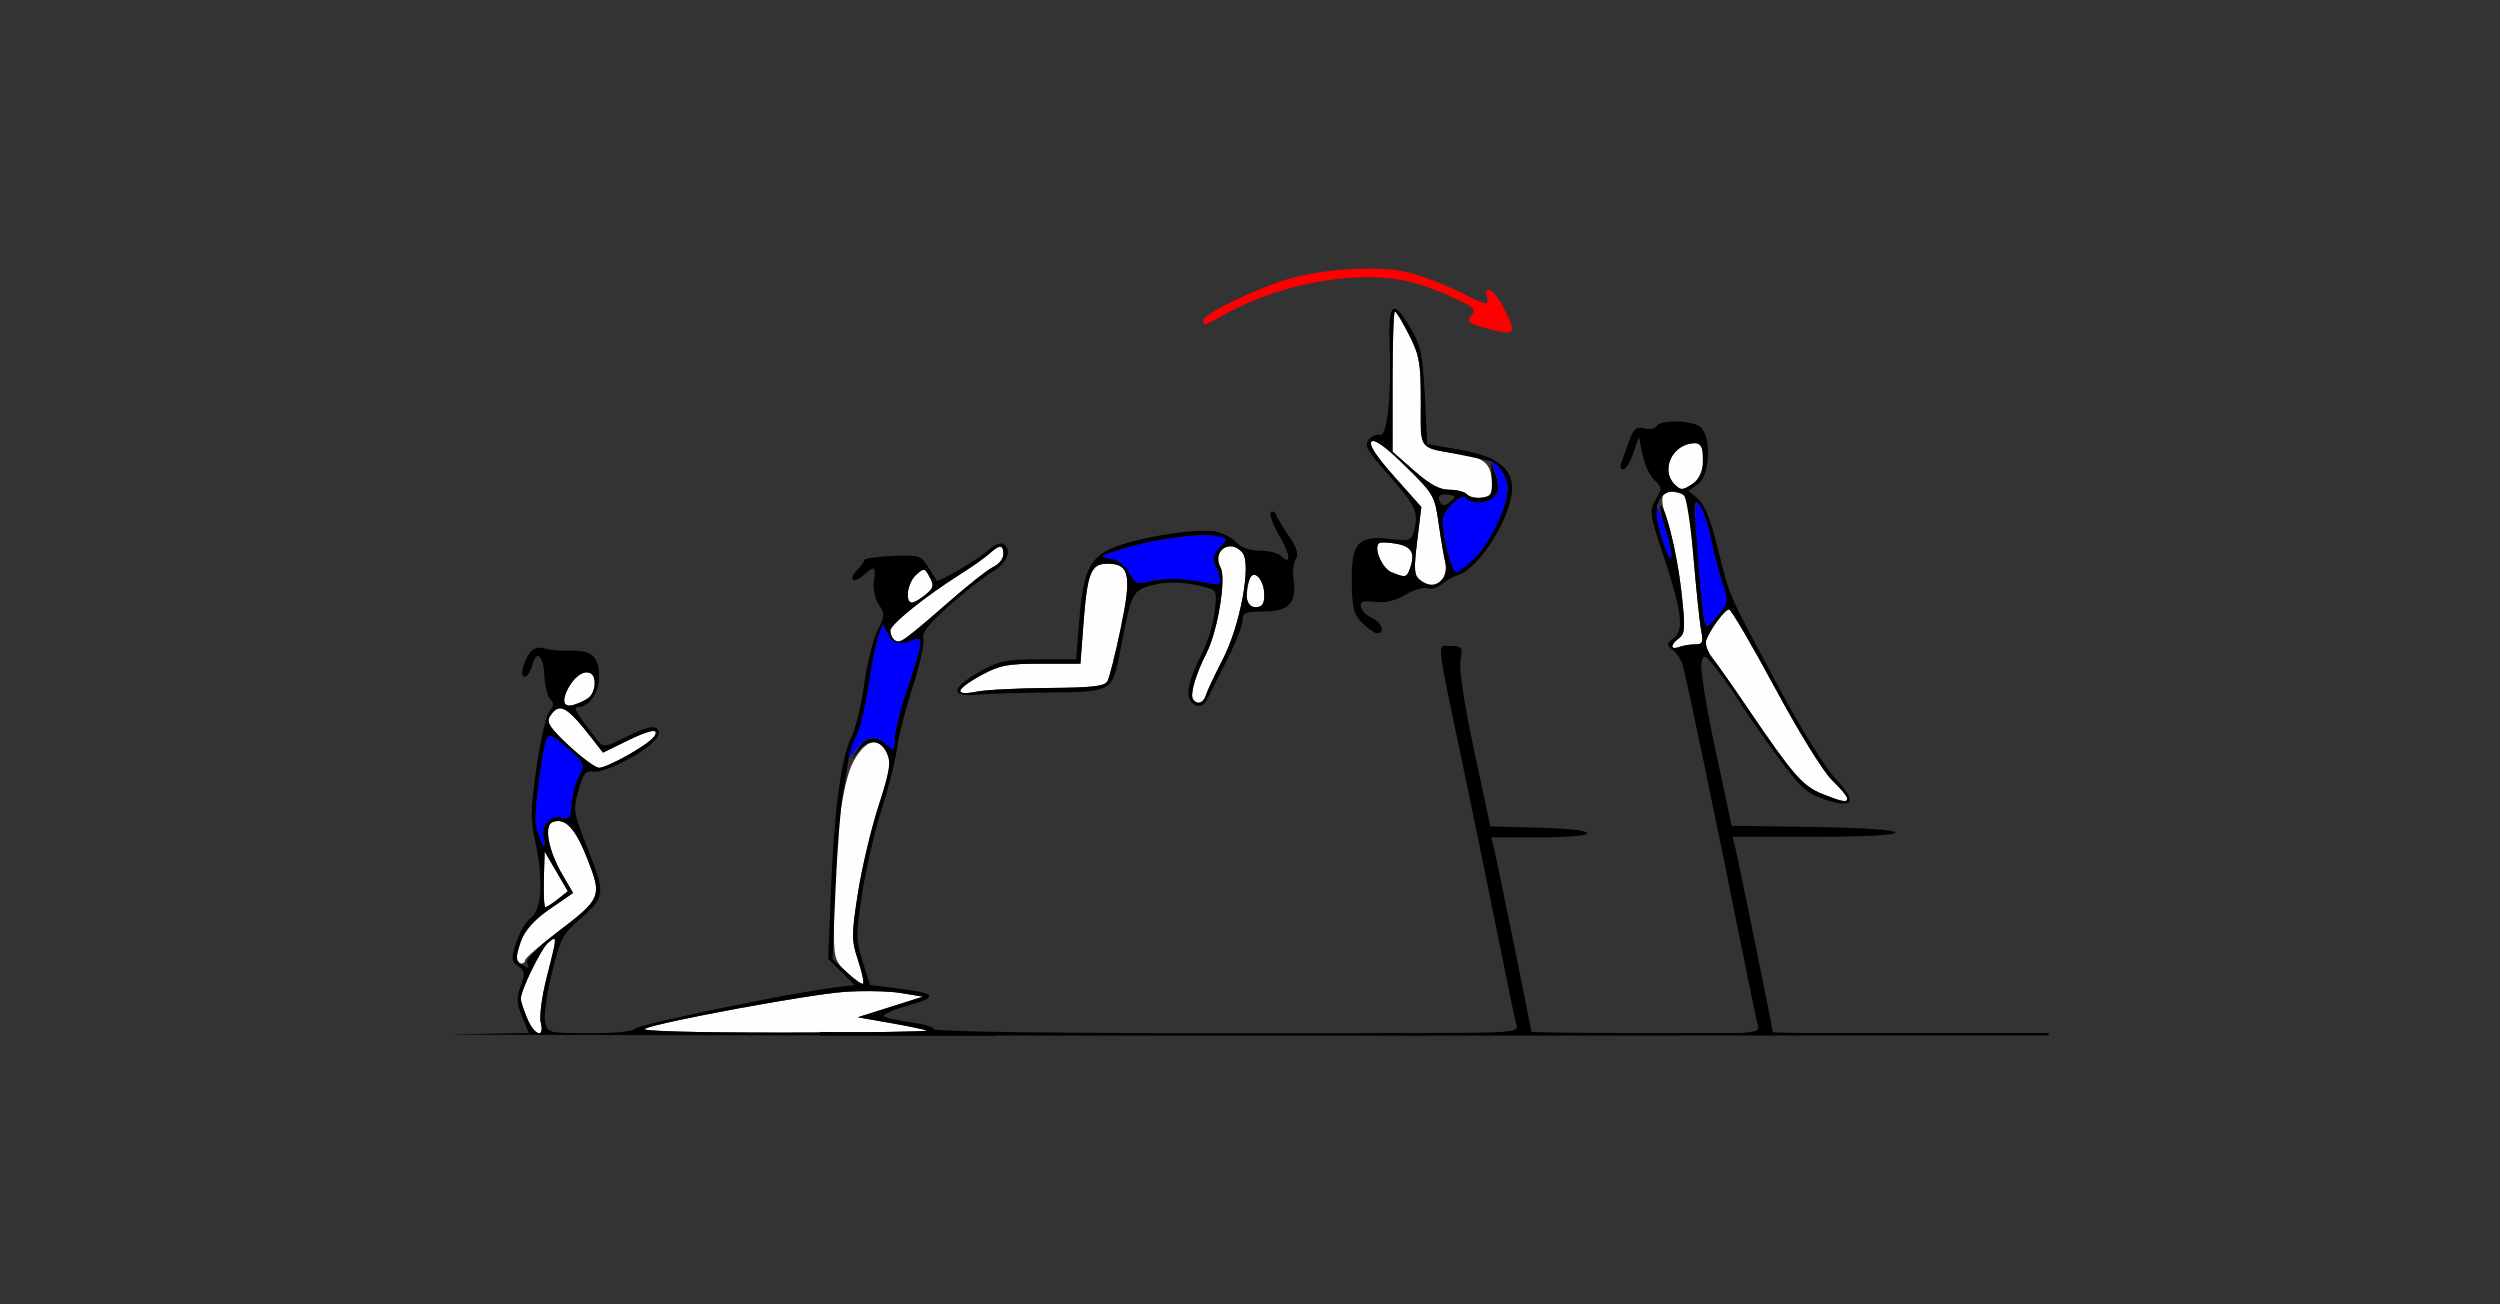 <?xml version="1.0" encoding="UTF-8" standalone="no"?>
<!-- Created with Inkscape (http://www.inkscape.org/) -->

<svg
   xmlns:dc="http://purl.org/dc/elements/1.1/"
   xmlns:cc="http://creativecommons.org/ns#"
   xmlns:rdf="http://www.w3.org/1999/02/22-rdf-syntax-ns#"
   xmlns:svg="http://www.w3.org/2000/svg"
   xmlns="http://www.w3.org/2000/svg"
   xmlns:sodipodi="http://sodipodi.sourceforge.net/DTD/sodipodi-0.dtd"
   xmlns:inkscape="http://www.inkscape.org/namespaces/inkscape"
   version="1.1"
   width="575"
   height="300"
   id="svg2"
   inkscape:version="0.91 r13725"
   sodipodi:docname="ub131001.svg">
  <rect width="100%" height="100%" fill="#333333" stroke="none"/>
  <sodipodi:namedview
     pagecolor="#cacaca"
     bordercolor="#666666"
     borderopacity="1"
     objecttolerance="10"
     gridtolerance="10"
     guidetolerance="10"
     inkscape:pageopacity="0"
     inkscape:pageshadow="2"
     inkscape:window-width="1382"
     inkscape:window-height="900"
     id="namedview11"
     showgrid="false"
     inkscape:zoom="0.70021938"
     inkscape:cx="246.33384"
     inkscape:cy="133.04741"
     inkscape:window-x="0"
     inkscape:window-y="0"
     inkscape:window-maximized="0"
     inkscape:current-layer="svg2" />
  <defs
     id="defs6" />
  <g
     id="g5038"
     transform="translate(559.353,40.319)">
    <g
       id="g5033">
      <path
         d="m -438.121,193.857 c -0.797,-1.907 -1.449,-3.92 -1.449,-4.471 0,-1.978 4.71,-11.588 6.338,-12.933 2.088,-1.724 2.082,-1.609 -0.358,7.951 -1.111,4.352 -1.737,9.039 -1.392,10.417 0.96,3.826 -1.447,3.087 -3.139,-0.963 z m 27.051,2.439 c 3.594,-1.606 37.802,-7.92 46,-8.491 4.4,-0.306 10.25,-0.183 13,0.275 l 5,0.832 -7.5,2.37 -7.5,2.37 7.35,1.286 c 4.043,0.707 7.868,1.498 8.5,1.757 0.632,0.259 -14.15,0.476 -32.85,0.482 -20.782,0.007 -33.222,-0.336 -32,-0.882 z m 46.637,-12.843 c -3.081,-2.878 -3.137,-3.097 -3.137,-12.226 0,-16.926 1.893,-31.884 4.637,-36.652 2.851,-4.952 5.788,-5.605 7.575,-1.683 0.987,2.166 0.681,4.079 -1.957,12.25 -1.719,5.326 -3.848,14.351 -4.731,20.055 -1.482,9.576 -1.479,10.75 0.037,15.315 0.903,2.719 1.433,5.153 1.177,5.408 -0.256,0.256 -1.876,-0.854 -3.602,-2.466 z m -76.137,-3.307 c 0,-3.885 2.807,-8.044 7.704,-11.417 l 5.329,-3.67 -2.43,-4.147 c -3.26,-5.562 -4.353,-11.361 -2.291,-12.153 2.886,-1.107 5.253,1.409 8.042,8.549 3.381,8.655 3.21,9.057 -7.236,16.998 -3.915,2.976 -7.118,5.773 -7.118,6.215 0,0.442 -0.45,0.804 -1,0.804 -0.55,0 -1,-0.531 -1,-1.179 z m 6.305,-18.226 0.178,-6.405 2.674,4.578 2.674,4.578 -2.323,1.827 c -1.278,1.005 -2.561,1.827 -2.852,1.827 -0.291,0 -0.449,-2.882 -0.351,-6.405 z m 5.765,-30.735 c -4.313,-4.021 -5.224,-5.391 -4.429,-6.652 2.156,-3.417 3.821,-2.585 9.565,4.783 l 2.705,3.47 5.664,-2.778 c 5.526,-2.71 7.314,-2.929 5.954,-0.728 -0.968,1.567 -10.753,7.032 -12.528,6.998 -0.825,-0.016 -3.944,-2.307 -6.931,-5.093 z m -1.069,-10.328 c 0,-2.6 3.079,-6.532 5.115,-6.532 1.318,0 1.885,0.715 1.885,2.378 0,2.611 -1.316,4.015 -4.75,5.067 -1.684,0.516 -2.25,0.287 -2.25,-0.913 z m 144.588,-0.39 c -0.703,-1.137 0.67,-5.766 3.166,-10.671 2.542,-4.996 4.525,-17.083 3.206,-19.546 -2.082,-3.89 2.22,-6.824 5.034,-3.433 2.111,2.544 -0.519,16.762 -4.534,24.508 -1.853,3.575 -3.6,7.287 -3.883,8.25 -0.545,1.856 -2.105,2.322 -2.989,0.892 z m -53.588,-1.874 c 0,-0.523 2.198,-2.147 4.885,-3.609 4.259,-2.318 6.036,-2.659 13.857,-2.659 l 8.971,0 0.682,-9.037 c 0.898,-11.891 1.721,-13.963 5.545,-13.963 5.078,0 5.612,2.605 3.047,14.878 -1.221,5.842 -2.586,11.297 -3.034,12.122 -0.655,1.205 -3.334,1.518 -13.634,1.59 -7.051,0.05 -14.507,0.436 -16.569,0.859 -2.242,0.46 -3.75,0.387 -3.75,-0.181 z m -15.333,-11.935 c -0.367,-0.367 -0.667,-1.252 -0.667,-1.968 0,-1.389 8.061,-7.875 16.09,-12.945 2.683,-1.694 5.708,-3.832 6.722,-4.75 2.378,-2.152 3.187,-2.109 3.187,0.17 0,1.012 -1.039,2.313 -2.309,2.892 -1.27,0.579 -6.448,4.701 -11.507,9.161 -9.097,8.019 -10.216,8.743 -11.517,7.442 z m 81.333,-9.752 c 0,-1.33 0.278,-3.142 0.617,-4.026 0.952,-2.48 3.383,0.083 3.383,3.566 0,2.211 -0.463,2.878 -2,2.878 -1.449,0 -2,-0.667 -2,-2.418 z m -78,-0.927 c 0,-1.29 0.864,-3.127 1.92,-4.083 1.835,-1.661 1.974,-1.637 3.133,0.528 1.05,1.961 0.911,2.51 -1.031,4.083 -2.994,2.425 -4.022,2.29 -4.022,-0.528 z m 117.804,-2.905 c -1.35,-1.069 -1.441,-2.374 -0.629,-9.015 l 0.95,-7.765 -6.233,-7.014 c -4.199,-4.724 -5.904,-7.344 -5.223,-8.024 0.681,-0.681 3.213,1.149 7.757,5.605 6.535,6.408 6.776,6.821 7.676,13.176 0.511,3.608 1.197,7.63 1.525,8.937 1.048,4.176 -2.538,6.701 -5.823,4.1 z m -6.524,-1.77 c -2.119,-0.853 -4.153,-5.44 -2.947,-6.647 0.315,-0.315 2.169,-0.274 4.12,0.092 3.595,0.675 4.373,2.259 2.94,5.993 -0.682,1.778 -0.987,1.82 -4.113,0.562 z m 17.256,-17.923 c -0.359,-0.582 -2.102,-1.057 -3.872,-1.057 -2.377,0 -4.519,-1.145 -8.191,-4.376 l -4.973,-4.376 0,-16.124 c 0,-8.868 0.243,-16.124 0.541,-16.124 0.298,-2.5e-5 1.76,2.407 3.25,5.35 2.41,4.76 2.709,6.457 2.709,15.393 0,11.224 -0.321,10.748 7.97,11.847 6.413,0.851 8.151,2.193 8.361,6.455 0.15,3.047 -0.144,3.491 -2.486,3.762 -1.461,0.169 -2.95,-0.168 -3.309,-0.75 z"
         id="path2997-3"
         style="fill:#fefefe"
         inkscape:connector-curvature="0"
         sodipodi:nodetypes="csssscccsscccscscccsssssssccsscsssssssscccssscsscsssccssssssssssssssscssssssscsssssscsssssssssssscssssssccssccssscssssssss" />
      <path
         d="m -435.102,152.825 c -0.258,-0.825 -0.702,-2.234 -0.988,-3.132 -0.592,-1.861 1.439,-18.16 2.523,-20.243 0.543,-1.043 1.69,-0.493 4.763,2.282 3.972,3.588 4.02,3.713 2.57,6.619 -0.813,1.629 -1.559,4.518 -1.657,6.419 -0.154,2.961 -0.477,3.383 -2.253,2.941 -2.577,-0.641 -4.848,1.888 -4.137,4.607 0.605,2.312 -0.117,2.756 -0.82,0.505 z m 70.563,-18.79 c -0.017,-0.434 0.809,-2.459 1.837,-4.5 1.028,-2.041 2.403,-7.429 3.057,-11.973 0.654,-4.545 1.668,-9.639 2.254,-11.321 l 1.066,-3.057 1.186,2.321 c 1.193,2.334 2.586,2.651 5.819,1.325 2.448,-1.005 2.267,0.592 -1.25,10.996 -1.65,4.881 -3,10.21 -3,11.843 0,2.811 -0.096,2.88 -1.829,1.312 -2.623,-2.374 -4.71,-2.05 -7.056,1.095 -1.128,1.512 -2.066,2.395 -2.083,1.96 z m 64.802,-42.677 c -1.08,-1.882 -2.641,-3.009 -4.494,-3.247 -2.488,-0.319 -2.158,-0.58 2.66,-2.105 7.197,-2.278 18.108,-3.809 21.833,-3.064 2.945,0.589 2.949,0.601 0.985,2.565 -1.241,1.241 -1.717,2.594 -1.282,3.646 2.101,5.087 1.969,5.363 -2.151,4.504 -4.803,-1.002 -10.088,-1.049 -13.391,-0.12 -2.079,0.585 -2.788,0.214 -4.16,-2.178 z m 73.249,-5.082 c -0.596,-2.777 -1.083,-5.849 -1.083,-6.826 0,-2.319 4.552,-6.66 5.454,-5.2 0.985,1.594 5.113,1.303 6.58,-0.465 0.988,-1.191 1.026,-2.38 0.168,-5.25 l -1.11,-3.71 1.955,2.361 c 2.509,3.03 2.467,6.02 -0.174,12.454 -1.998,4.867 -7.701,11.685 -9.774,11.685 -0.512,0 -1.419,-2.272 -2.015,-5.049 z"
         id="path2991-3"
         style="fill:#0000fe"
         inkscape:connector-curvature="0"
         sodipodi:nodetypes="cssssssscccssscssssssccsssssssssssssscssss" />
      <path
         sodipodi:nodetypes="sssssssssssssssssscccssssssssssssscccsssccssssssssccccssssssscsssssscccssssssssccsssssssssssssscssssssssssssscsscssssssscccccsssssssssssssssssssssssssssscccsccsssscscccsssssssssssssssssssssssssssssssssccssssssssssssccssssssssssssccssssccssssssscccscssscssssssscccssssscccscccccscccssssscscccccccsss"
         inkscape:connector-curvature="0"
         style="fill:#000000"
         d="m -238.699,30.725 c -0.988,0.173 -1.26,2.991 -1.025,8.646 0.468,11.304 -0.607,20.982 -2.26,20.348 -0.697,-0.267 -1.847,0.217 -2.559,1.074 -1.105,1.331 -0.397,2.566 4.84,8.459 6.016,6.769 6.7,8.355 5.518,12.764 -0.533,1.986 -1.047,2.137 -5.502,1.609 -7.305,-0.865 -8.903,0.96 -8.766,10.008 0.09,5.934 0.466,7.366 2.449,9.35 1.288,1.288 2.814,2.342 3.389,2.342 1.928,0 1.07,-2.514 -1.199,-3.512 -1.234,-0.543 -2.375,-1.687 -2.535,-2.541 -0.23,-1.225 0.453,-1.467 3.229,-1.143 2.36,0.276 4.679,-0.273 7.037,-1.664 1.935,-1.141 4.209,-1.81 5.053,-1.486 0.844,0.324 2.306,-0.087 3.248,-0.914 0.942,-0.827 2.64,-1.785 3.773,-2.129 4.909,-1.49 12.439,-13.591 12.439,-19.99 0,-4.653 -3.741,-7.408 -12,-8.834 l -7.5,-1.295 -0.561,-10.996 c -0.493,-9.664 -0.9,-11.577 -3.361,-15.793 -1.736,-2.973 -2.938,-4.437 -3.707,-4.303 z m 0.17,0.6 c 0.298,-2.5e-5 1.76,2.407 3.25,5.35 2.415,4.769 2.709,6.451 2.709,15.482 0,11.401 -1.025,10.083 9.5,12.205 2.75,0.554 5.625,1.146 6.389,1.314 2.037,0.45 4.111,3.682 4.111,6.404 0,4.007 -4.075,12.569 -7.613,15.994 -1.846,1.788 -3.777,3.25 -4.289,3.25 -0.913,0 -3.098,-8.373 -3.098,-11.875 0,-2.319 4.551,-6.658 5.453,-5.199 0.98,1.586 5.109,1.306 6.562,-0.445 0.941,-1.134 0.999,-2.34 0.227,-4.75 l -1.035,-3.23 0.146,4 c 0.128,3.496 -0.152,4.041 -2.219,4.334 -1.301,0.184 -2.855,-0.153 -3.451,-0.75 -0.597,-0.597 -2.468,-1.084 -4.16,-1.084 -2.21,0 -4.48,-1.232 -8.051,-4.375 l -4.973,-4.377 0,-16.123 c 0,-8.868 0.243,-16.125 0.541,-16.125 z m -5.031,29.795 c 1.003,-0.045 3.44,1.843 7.416,5.742 6.535,6.408 6.776,6.821 7.676,13.176 0.511,3.608 1.197,7.631 1.525,8.938 0.328,1.307 0.04,3.045 -0.639,3.863 -1.507,1.815 -3.1,1.887 -5.186,0.236 -1.35,-1.069 -1.441,-2.375 -0.629,-9.016 l 0.951,-7.764 -6.234,-7.014 c -4.199,-4.724 -5.903,-7.345 -5.223,-8.025 0.085,-0.085 0.199,-0.13 0.342,-0.137 z m 16.828,12.266 c 0.226,0.016 0.473,0.049 0.74,0.102 1.562,0.305 1.578,0.467 0.166,1.637 -1.125,0.932 -1.761,0.984 -2.256,0.184 -0.801,-1.295 -0.235,-2.036 1.35,-1.922 z m -39.824,3.961 c -0.168,-0.019 -0.342,0.038 -0.498,0.184 -0.417,0.388 0.461,2.785 1.951,5.328 2.602,4.44 2.784,7.118 0.316,4.65 -0.651,-0.651 -2.823,-1.184 -4.828,-1.184 -2.301,0 -4.275,-0.695 -5.352,-1.885 -0.938,-1.037 -3.06,-2.157 -4.717,-2.488 -3.844,-0.769 -15.205,0.833 -22.072,3.111 -6.778,2.248 -8.435,5.318 -9.379,17.387 l -0.693,8.875 -8.621,0.01 c -7.771,0.008 -9.145,0.31 -13.936,3.057 -6.135,3.518 -6.379,5.611 -0.592,5.066 2.149,-0.202 9.68,-0.427 16.736,-0.5 14.877,-0.153 14.727,-0.065 16.607,-9.9 2.513,-13.145 2.718,-13.562 7.252,-14.783 3.751,-1.01 8.158,-0.772 13.176,0.709 1.623,0.479 1.777,1.205 1.195,5.592 -0.368,2.773 -1.604,6.875 -2.748,9.117 -3.105,6.087 -3.96,9.751 -2.643,11.338 l 0,0.002 c 1.32,1.591 2.916,1.272 3.84,-0.766 0.359,-0.792 2.305,-4.655 4.322,-8.584 2.018,-3.929 3.668,-8.091 3.668,-9.25 0,-1.86 0.583,-2.107 4.965,-2.107 5.711,0 7.554,-2.002 6.77,-7.35 -0.252,-1.716 -0.019,-3.822 0.516,-4.678 0.71,-1.137 0.288,-2.565 -1.566,-5.297 -1.396,-2.057 -2.735,-4.29 -2.975,-4.959 -0.15,-0.418 -0.415,-0.664 -0.695,-0.695 z m -14.893,5.42 c 0.669,0.025 1.247,0.083 1.713,0.176 2.945,0.589 2.949,0.6 0.984,2.564 -1.241,1.241 -1.718,2.595 -1.283,3.646 2.101,5.087 1.97,5.363 -2.15,4.504 -2.137,-0.446 -5.46,-0.814 -7.385,-0.818 -1.925,-0.004 -4.628,0.31 -6.006,0.697 -2.079,0.585 -2.788,0.214 -4.16,-2.178 -1.08,-1.882 -2.641,-3.01 -4.494,-3.248 -2.488,-0.319 -2.158,-0.579 2.66,-2.104 6.298,-1.993 15.439,-3.415 20.121,-3.24 z m 40.658,1.684 c 0.747,0.017 1.699,0.118 2.674,0.301 3.595,0.675 4.372,2.258 2.939,5.992 -0.682,1.778 -0.987,1.82 -4.113,0.562 -2.119,-0.853 -4.152,-5.44 -2.945,-6.646 0.158,-0.158 0.699,-0.226 1.445,-0.209 z m -88.441,0.227 c -0.717,0.062 -1.765,0.596 -2.662,1.408 -2.499,2.262 -11.638,7.667 -12.023,7.111 -0.142,-0.204 -1.039,-1.617 -1.992,-3.141 -1.639,-2.619 -2.088,-2.756 -8.197,-2.5 -3.555,0.149 -6.463,0.576 -6.463,0.949 -1.4e-4,0.373 -0.729,1.406 -1.619,2.297 -2.191,2.191 -0.87,3.275 1.441,1.184 2.545,-2.303 2.897,-2.105 2.391,1.342 -0.255,1.734 0.22,4.01 1.123,5.389 1.433,2.187 1.409,2.687 -0.285,6.01 -1.016,1.994 -2.4,7.556 -3.074,12.361 -0.674,4.806 -2.015,10.313 -2.98,12.238 -2.328,4.644 -3.97,17.121 -4.697,35.68 l -0.596,15.178 3.029,3.029 3.027,3.027 -4.631,0.57 c -10.308,1.272 -45.652,8.594 -45.963,9.521 -0.191,0.57 -4.524,0.994 -10.141,0.994 -9.607,0 -9.822,-0.051 -10.432,-2.48 -0.342,-1.364 0.341,-6.427 1.518,-11.25 1.893,-7.758 2.589,-9.155 6.031,-12.115 6.336,-5.449 6.418,-6.019 2.369,-16.258 -3.45,-8.724 -3.532,-9.233 -2.252,-13.729 1.12,-3.931 1.676,-4.619 3.533,-4.355 2.453,0.348 11.226,-4.071 13.861,-6.982 1.17,-1.293 1.377,-2.199 0.664,-2.912 -0.713,-0.713 -2.787,-0.175 -6.668,1.729 -5.544,2.719 -5.655,2.73 -7.156,0.807 -4.76,-6.099 -5.558,-7.453 -4.391,-7.453 2.589,0 4.896,-3.315 4.896,-7.033 0,-4.594 -1.686,-6.096 -6.658,-5.934 -2.113,0.069 -4.774,-0.166 -5.912,-0.523 -2.252,-0.706 -3.761,0.606 -4.875,4.24 -0.411,1.341 -0.266,2.25 0.359,2.25 0.577,0 1.334,-1.144 1.686,-2.543 0.957,-3.813 2.595,-2.455 2.828,2.346 0.113,2.326 0.731,4.757 1.375,5.4 0.894,0.894 0.848,1.54 -0.191,2.734 -0.749,0.86 -2.087,6.625 -2.973,12.812 -1.398,9.766 -1.43,12.074 -0.244,17.5 1.843,8.436 1.39,15.511 -1.104,17.258 -1.058,0.741 -2.546,3.235 -3.307,5.539 -1.259,3.815 -1.222,4.306 0.408,5.498 1.56,1.141 1.634,1.739 0.584,4.643 -0.991,2.741 -0.93,3.991 0.348,7.049 l 1.555,3.717 -17.189,0.299 c -9.454,0.164 86.086,0.304 212.311,0.311 3.866,2.1e-4 7.001,-0.002 10.812,-0.002 l 2.053,-0.58 c -1.56,0.011 -5.268,-0.047 -7.029,-0.038 -9.56,0.045 -22.24,0.057 -39.77,0.057 -41.193,0 -68.066,-0.366 -68.066,-0.928 0,-0.51 -2.481,-1.238 -5.514,-1.617 -3.032,-0.379 -5.715,-1.017 -5.963,-1.418 -0.248,-0.401 2.344,-1.52 5.762,-2.486 7.011,-1.983 6.343,-2.769 -3.369,-3.965 l -5.584,-0.688 -1.697,-5.385 c -1.577,-5.002 -1.584,-6.119 -0.109,-15.699 0.873,-5.673 2.89,-14.364 4.48,-19.314 1.59,-4.95 3.175,-11.25 3.521,-14 0.347,-2.75 1.979,-9.152 3.627,-14.227 1.648,-5.075 2.74,-10.029 2.43,-11.008 -0.41,-1.291 1.192,-3.352 5.832,-7.502 3.518,-3.147 8.014,-6.674 9.99,-7.84 3.526,-2.081 4.709,-5.116 2.52,-6.469 -0.148,-0.091 -0.349,-0.124 -0.588,-0.104 z m 52.822,0.652 c 0.93,-0.012 1.955,0.429 2.834,1.488 2.111,2.544 -0.52,16.762 -4.535,24.508 -1.853,3.575 -3.6,7.287 -3.883,8.25 -0.545,1.856 -2.105,2.322 -2.988,0.893 -0.703,-1.137 0.67,-5.765 3.166,-10.67 2.542,-4.996 4.525,-17.083 3.207,-19.547 -1.431,-2.674 0.154,-4.896 2.199,-4.922 z m -52.861,0.09 c 0.5,0.027 0.701,0.607 0.701,1.746 0,1.012 -1.039,2.312 -2.309,2.891 -1.27,0.579 -6.449,4.702 -11.508,9.162 -5.059,4.46 -9.569,8.107 -10.023,8.107 -1.215,0 -2.16,-1.152 -2.16,-2.635 0,-1.389 8.061,-7.875 16.09,-12.945 2.683,-1.694 5.708,-3.832 6.723,-4.75 1.189,-1.076 1.987,-1.603 2.486,-1.576 z m 24.641,3.906 c 5.078,0 5.613,2.604 3.049,14.877 -1.221,5.842 -2.587,11.298 -3.035,12.123 -0.655,1.205 -3.335,1.517 -13.635,1.59 -7.051,0.05 -14.506,0.436 -16.568,0.859 -5.24,1.075 -4.741,-0.591 1.135,-3.789 4.259,-2.318 6.037,-2.66 13.857,-2.66 l 8.971,0 0.682,-9.037 c 0.898,-11.891 1.721,-13.963 5.545,-13.963 z m -42.199,1.402 c 0.409,0.069 0.733,0.615 1.312,1.697 1.05,1.961 0.911,2.511 -1.031,4.084 -1.234,0.999 -2.644,1.816 -3.133,1.816 -1.653,0 -0.903,-4.677 1.031,-6.428 0.917,-0.83 1.411,-1.239 1.82,-1.17 z m 75.807,1.176 c 1.085,-0.162 2.453,1.932 2.453,4.545 0,2.211 -0.463,2.877 -2,2.877 -2.066,0 -2.708,-2.991 -1.383,-6.443 0.238,-0.62 0.568,-0.924 0.93,-0.979 z m -85.303,11.281 1.188,2.32 c 1.193,2.334 2.586,2.651 5.818,1.324 2.448,-1.005 2.267,0.592 -1.25,10.996 -1.65,4.881 -3,10.212 -3,11.844 0,2.866 -0.066,2.908 -1.926,1.225 -2.477,-2.242 -4.958,-1.719 -6.785,1.432 -1.444,2.49 -1.443,2.491 0.252,0.25 2.269,-3 5.225,-2.86 6.672,0.316 0.987,2.166 0.681,4.079 -1.957,12.25 -1.719,5.326 -3.85,14.35 -4.732,20.055 -1.482,9.576 -1.477,10.75 0.039,15.314 0.903,2.719 1.431,5.153 1.176,5.408 -0.256,0.256 -1.945,-0.918 -3.756,-2.609 l -3.293,-3.076 0.705,-16.203 c 0.388,-8.912 1.139,-18.68 1.67,-21.705 0.531,-3.025 1.108,-6.625 1.283,-8 0.175,-1.375 1.01,-3.85 1.855,-5.5 0.845,-1.65 2.07,-6.719 2.723,-11.264 0.653,-4.545 1.668,-9.639 2.254,-11.32 z m -68.139,11.139 c 1.08,-0.018 1.895,0.772 1.895,2.379 0,1.308 -0.562,2.829 -1.25,3.379 -0.688,0.55 -2.263,1.31 -3.5,1.689 -2.764,0.847 -3.039,-1.311 -0.635,-4.98 1.064,-1.624 2.41,-2.449 3.49,-2.467 z m -6.006,8.279 c 1.519,0.057 3.516,2.108 7.105,6.713 l 2.705,3.471 5.664,-2.777 c 8.853,-4.342 8.934,-1.736 0.104,3.328 -2.848,1.633 -5.853,2.957 -6.678,2.941 -0.825,-0.016 -3.945,-2.309 -6.932,-5.094 -4.313,-4.021 -5.224,-5.391 -4.428,-6.652 0.808,-1.282 1.548,-1.964 2.459,-1.93 z m -2.555,6.375 c 0.696,-0.155 1.916,0.674 4.221,2.756 3.972,3.588 4.02,3.712 2.57,6.619 -0.813,1.629 -1.558,4.519 -1.656,6.42 -0.154,2.961 -0.477,3.383 -2.254,2.941 -2.577,-0.641 -4.848,1.887 -4.137,4.605 0.605,2.312 -0.117,2.757 -0.82,0.506 -0.258,-0.825 -0.703,-2.233 -0.988,-3.131 -0.592,-1.861 1.44,-18.161 2.523,-20.244 0.136,-0.261 0.309,-0.421 0.541,-0.473 z m 1.828,19.537 c 2.424,-0.163 4.54,2.545 6.98,8.793 3.382,8.658 3.213,9.056 -7.26,17.018 -4.157,3.16 -6.937,5.967 -6.65,6.715 0.582,1.515 0.501,1.535 -1.379,0.346 -1.221,-0.773 -1.238,-1.505 -0.113,-4.912 0.999,-3.028 2.632,-4.907 6.701,-7.709 l 5.381,-3.705 -2.43,-4.148 c -3.26,-5.562 -4.353,-11.361 -2.291,-12.152 0.361,-0.138 0.714,-0.221 1.061,-0.244 z m -2.891,7 2.674,4.578 2.674,4.578 -2.322,1.828 c -1.278,1.005 -2.561,1.826 -2.852,1.826 -0.291,0 -0.449,-2.881 -0.352,-6.404 z m 2.189,20.094 c 0.513,0.116 -0.013,2.224 -1.691,8.797 -1.111,4.352 -1.738,9.039 -1.393,10.416 0.96,3.826 -1.446,3.088 -3.139,-0.963 -0.797,-1.907 -1.449,-3.921 -1.449,-4.473 0,-1.978 4.709,-11.588 6.338,-12.934 0.652,-0.539 1.101,-0.896 1.334,-0.844 z m 70.328,12.047 c 3.63,-0.073 7.438,0.083 9.5,0.426 l 5,0.832 -7.5,2.369 -7.5,2.371 7.35,1.285 c 4.043,0.707 7.868,1.499 8.5,1.758 0.632,0.259 -14.15,0.476 -32.85,0.482 -20.782,0.007 -33.222,-0.337 -32,-0.883 3.594,-1.606 37.802,-7.919 46,-8.49 1.1,-0.077 2.29,-0.126 3.5,-0.15 z"
         id="path2989-4" />
    </g>
    <path
       inkscape:connector-curvature="0"
       id="path2989-0"
       d="m -226.748,108.209 c -2.157,-0.113 -1.666,1.147 4.076,28.561 2.535,12.1 6.182,29.875 8.105,39.5 1.923,9.625 3.731,18.288 4.016,19.25 0.484,1.634 -1.145,1.75 -24.549,1.75 -0.318,0 -0.583,-0.002 -0.898,-0.002 l 0,0.605 c 57.835,-0.008 121.845,-0.014 147.818,-0.027 l 0,-0.58 c -0.375,1.6e-4 -98.53,0.004 -98.92,0.004 -11.037,0 -20.068,-0.144 -20.068,-0.32 0,-0.639 -7.849,-39.252 -8.523,-41.93 l -0.693,-2.75 11.107,0 c 14.702,0 14.626,-1.845 -0.092,-2.217 l -11.201,-0.283 -3.715,-17.379 c -2.264,-10.591 -3.501,-18.696 -3.168,-20.75 0.51,-3.145 0.363,-3.371 -2.215,-3.371 -0.409,0 -0.772,-0.044 -1.08,-0.06 z m -143.988,88.818 0,0.855 c 13.736,7.4e-4 26.87,0.003 40.482,0.004 l 0,-0.629 c -17.399,-0.014 -31.194,-0.085 -40.482,-0.23 z"
       style="fill:#000000" />
    <g
       id="g5027">
      <path
         d="m -217.57,35.144 c -4.354,-1.244 -4.555,-1.446 -3.136,-3.156 0.932,-1.123 0.06,-1.871 -4.607,-3.957 -9.1,-4.066 -14.508,-5.054 -24.099,-4.404 -9.216,0.625 -20.093,3.813 -27.902,8.178 -5.092,2.846 -5.256,2.894 -5.256,1.534 0,-1.302 10.084,-6.348 18.051,-9.031 8.139,-2.742 21.854,-3.678 29.041,-1.982 2.975,0.702 8.399,2.771 12.054,4.598 5.929,2.963 6.591,3.11 6.133,1.362 -0.903,-3.454 1.611,-2.095 3.7,2 3.236,6.343 2.853,6.811 -3.98,4.86 z"
         id="path2993-4"
         style="fill:#fe0000"
         inkscape:connector-curvature="0" />
      <path
         style="fill:#fefefe"
         id="path2997-3-9"
         d="m -140.253,142.278 c -4.524,-1.822 -6.723,-4.356 -17.203,-19.811 -3.376,-4.979 -7.016,-10.156 -8.089,-11.505 -1.073,-1.349 -1.697,-3.159 -1.388,-4.023 0.888,-2.479 4.308,-7.103 5.255,-7.103 0.473,0 5.194,8.058 10.492,17.907 5.466,10.163 11.155,19.383 13.154,21.32 5.411,5.245 4.846,6.063 -2.221,3.216 z m -34.492,-33.926 c 0,-0.413 0.714,-1.273 1.587,-1.912 1.392,-1.018 1.452,-2.369 0.492,-10.979 -0.602,-5.4 -1.994,-12.376 -3.092,-15.501 -2.183,-6.212 -1.622,-7.91 2.288,-6.929 2.348,0.589 2.468,1.077 3.605,14.64 0.647,7.716 1.454,15.421 1.794,17.12 0.529,2.643 0.321,3.091 -1.437,3.091 -1.13,0 -2.771,0.275 -3.646,0.611 -0.875,0.336 -1.591,0.273 -1.591,-0.141 z m 0.56,-37.27 c -3.397,-3.397 -0.388,-9.469 4.693,-9.469 2.99,0 2.467,7.371 -0.669,9.426 -2.224,1.457 -2.606,1.462 -4.023,0.044 z"
         inkscape:connector-curvature="0"
         sodipodi:nodetypes="ssssssssssssssssssssss" />
      <path
         style="fill:#0000fe"
         id="path2991-5-4"
         d="m -168.062,97.069 c -1.805,-19.811 -1.855,-22.971 -0.337,-21.105 0.796,0.978 1.983,4.503 2.638,7.834 0.655,3.33 1.84,7.895 2.634,10.143 1.36,3.856 1.314,4.25 -0.813,6.947 -1.24,1.573 -2.536,2.884 -2.879,2.915 -0.343,0.031 -0.903,-3 -1.243,-6.734 z m -9.095,-13.668 c -2.244,-7.667 -1.531,-9.775 0.8,-2.365 0.985,3.131 1.594,6.265 1.355,6.965 -0.24,0.7 -1.209,-1.37 -2.155,-4.601 z"
         inkscape:connector-curvature="0"
         sodipodi:nodetypes="ssssscsssss" />
      <path
         style="fill:#000000"
         d="m -174.117,56.616 c -1.992,0.009 -3.771,0.363 -4.198,1.055 -0.37,0.598 -1.669,0.838 -2.886,0.532 -1.843,-0.463 -2.436,0.07 -3.552,3.187 -0.737,2.059 -1.552,4.308 -1.809,5 -0.258,0.692 -0.002,1.257 0.568,1.257 0.57,0 1.609,-1.697 2.31,-3.772 l 1.275,-3.772 0.849,4.151 c 0.467,2.283 1.699,4.919 2.737,5.858 1.757,1.59 1.778,1.899 0.297,4.481 -1.504,2.621 -1.418,3.297 1.562,12.247 4.425,13.288 5.013,17.713 2.607,19.575 -1.723,1.334 -1.748,1.58 -0.281,2.727 0.888,0.694 1.905,2.18 2.261,3.302 0.715,2.253 7.846,36.405 13.328,63.835 1.935,9.681 3.749,18.384 4.031,19.339 0.471,1.592 -0.984,1.763 -17.402,2.037 31.568,0.011 122.127,-0.264 51.558,-0.253 -16.911,0 -30.746,-0.145 -30.746,-0.322 0,-0.643 -7.897,-39.482 -8.575,-42.176 l -0.695,-2.766 18.717,0 c 11.526,0 18.718,-0.377 18.718,-0.982 0,-0.596 -7.411,-1.091 -18.811,-1.257 l -18.809,-0.275 -3.772,-17.603 c -2.074,-9.681 -3.519,-18.621 -3.21,-19.866 0.536,-2.162 0.693,-2.099 3.485,1.415 1.608,2.024 3.912,5.307 5.12,7.294 1.208,1.988 5.056,7.534 8.55,12.326 5.516,7.564 6.974,8.923 11.061,10.316 6.811,2.321 7.762,0.645 2.666,-4.699 -2.3,-2.412 -7.946,-11.485 -12.972,-20.848 -12.016,-22.385 -11.325,-20.816 -14.062,-31.907 -1.713,-6.94 -3.086,-10.389 -4.64,-11.658 l -2.208,-1.803 2.175,-1.523 c 3.032,-2.123 3.198,-11.857 0.23,-13.446 -1.277,-0.684 -3.481,-1.017 -5.473,-1.008 z m 4.625,4.996 c 1.407,0 1.79,0.833 1.79,3.908 0,3.034 -0.55,4.268 -2.458,5.518 -2.224,1.457 -2.606,1.461 -4.023,0.043 -3.397,-3.397 -0.39,-9.469 4.691,-9.469 z m -5.118,11.092 c 0.816,-0.033 1.678,0.205 2.487,0.743 0.617,0.41 1.638,6.91 2.293,14.591 0.649,7.619 1.45,15.2 1.78,16.848 0.508,2.542 0.286,2.996 -1.458,2.996 -1.13,0 -2.771,0.275 -3.646,0.611 -2.055,0.788 -2.057,-0.552 -0.004,-2.053 1.388,-1.015 1.454,-2.365 0.517,-10.768 -0.985,-8.832 -3.874,-20.553 -4.831,-19.597 -0.222,0.222 0.347,2.694 1.263,5.495 0.916,2.801 1.464,5.68 1.218,6.399 -0.246,0.718 -1.233,-1.379 -2.192,-4.658 -1.318,-4.505 -1.484,-6.533 -0.68,-8.298 0.658,-1.443 1.893,-2.253 3.253,-2.308 z m 5.465,2.579 c 0.181,0.041 0.425,0.289 0.745,0.682 0.796,0.978 1.983,4.502 2.638,7.833 0.655,3.33 1.841,7.895 2.635,10.143 1.36,3.856 1.314,4.25 -0.813,6.947 -1.24,1.573 -2.535,2.885 -2.878,2.915 -0.621,0.056 -1.333,-6.229 -2.444,-21.571 -0.386,-5.325 -0.425,-7.071 0.118,-6.949 z m 7.467,24.551 c 0.473,0 5.193,8.058 10.491,17.907 5.466,10.163 11.156,19.384 13.155,21.322 1.937,1.878 3.522,3.777 3.522,4.222 0,1.113 -0.854,0.962 -5.744,-1.008 -4.524,-1.822 -6.722,-4.355 -17.202,-19.811 -3.376,-4.979 -7.015,-10.156 -8.088,-11.505 -1.073,-1.349 -1.698,-3.159 -1.389,-4.023 0.888,-2.479 4.309,-7.104 5.255,-7.104 z"
         id="path2989-3"
         inkscape:connector-curvature="0"
         sodipodi:nodetypes="scsscscccssssssssccsccsscccsssssssscccssssssscsssscsssscssccsssscscsssssssss" />
    </g>
  </g>
</svg>
